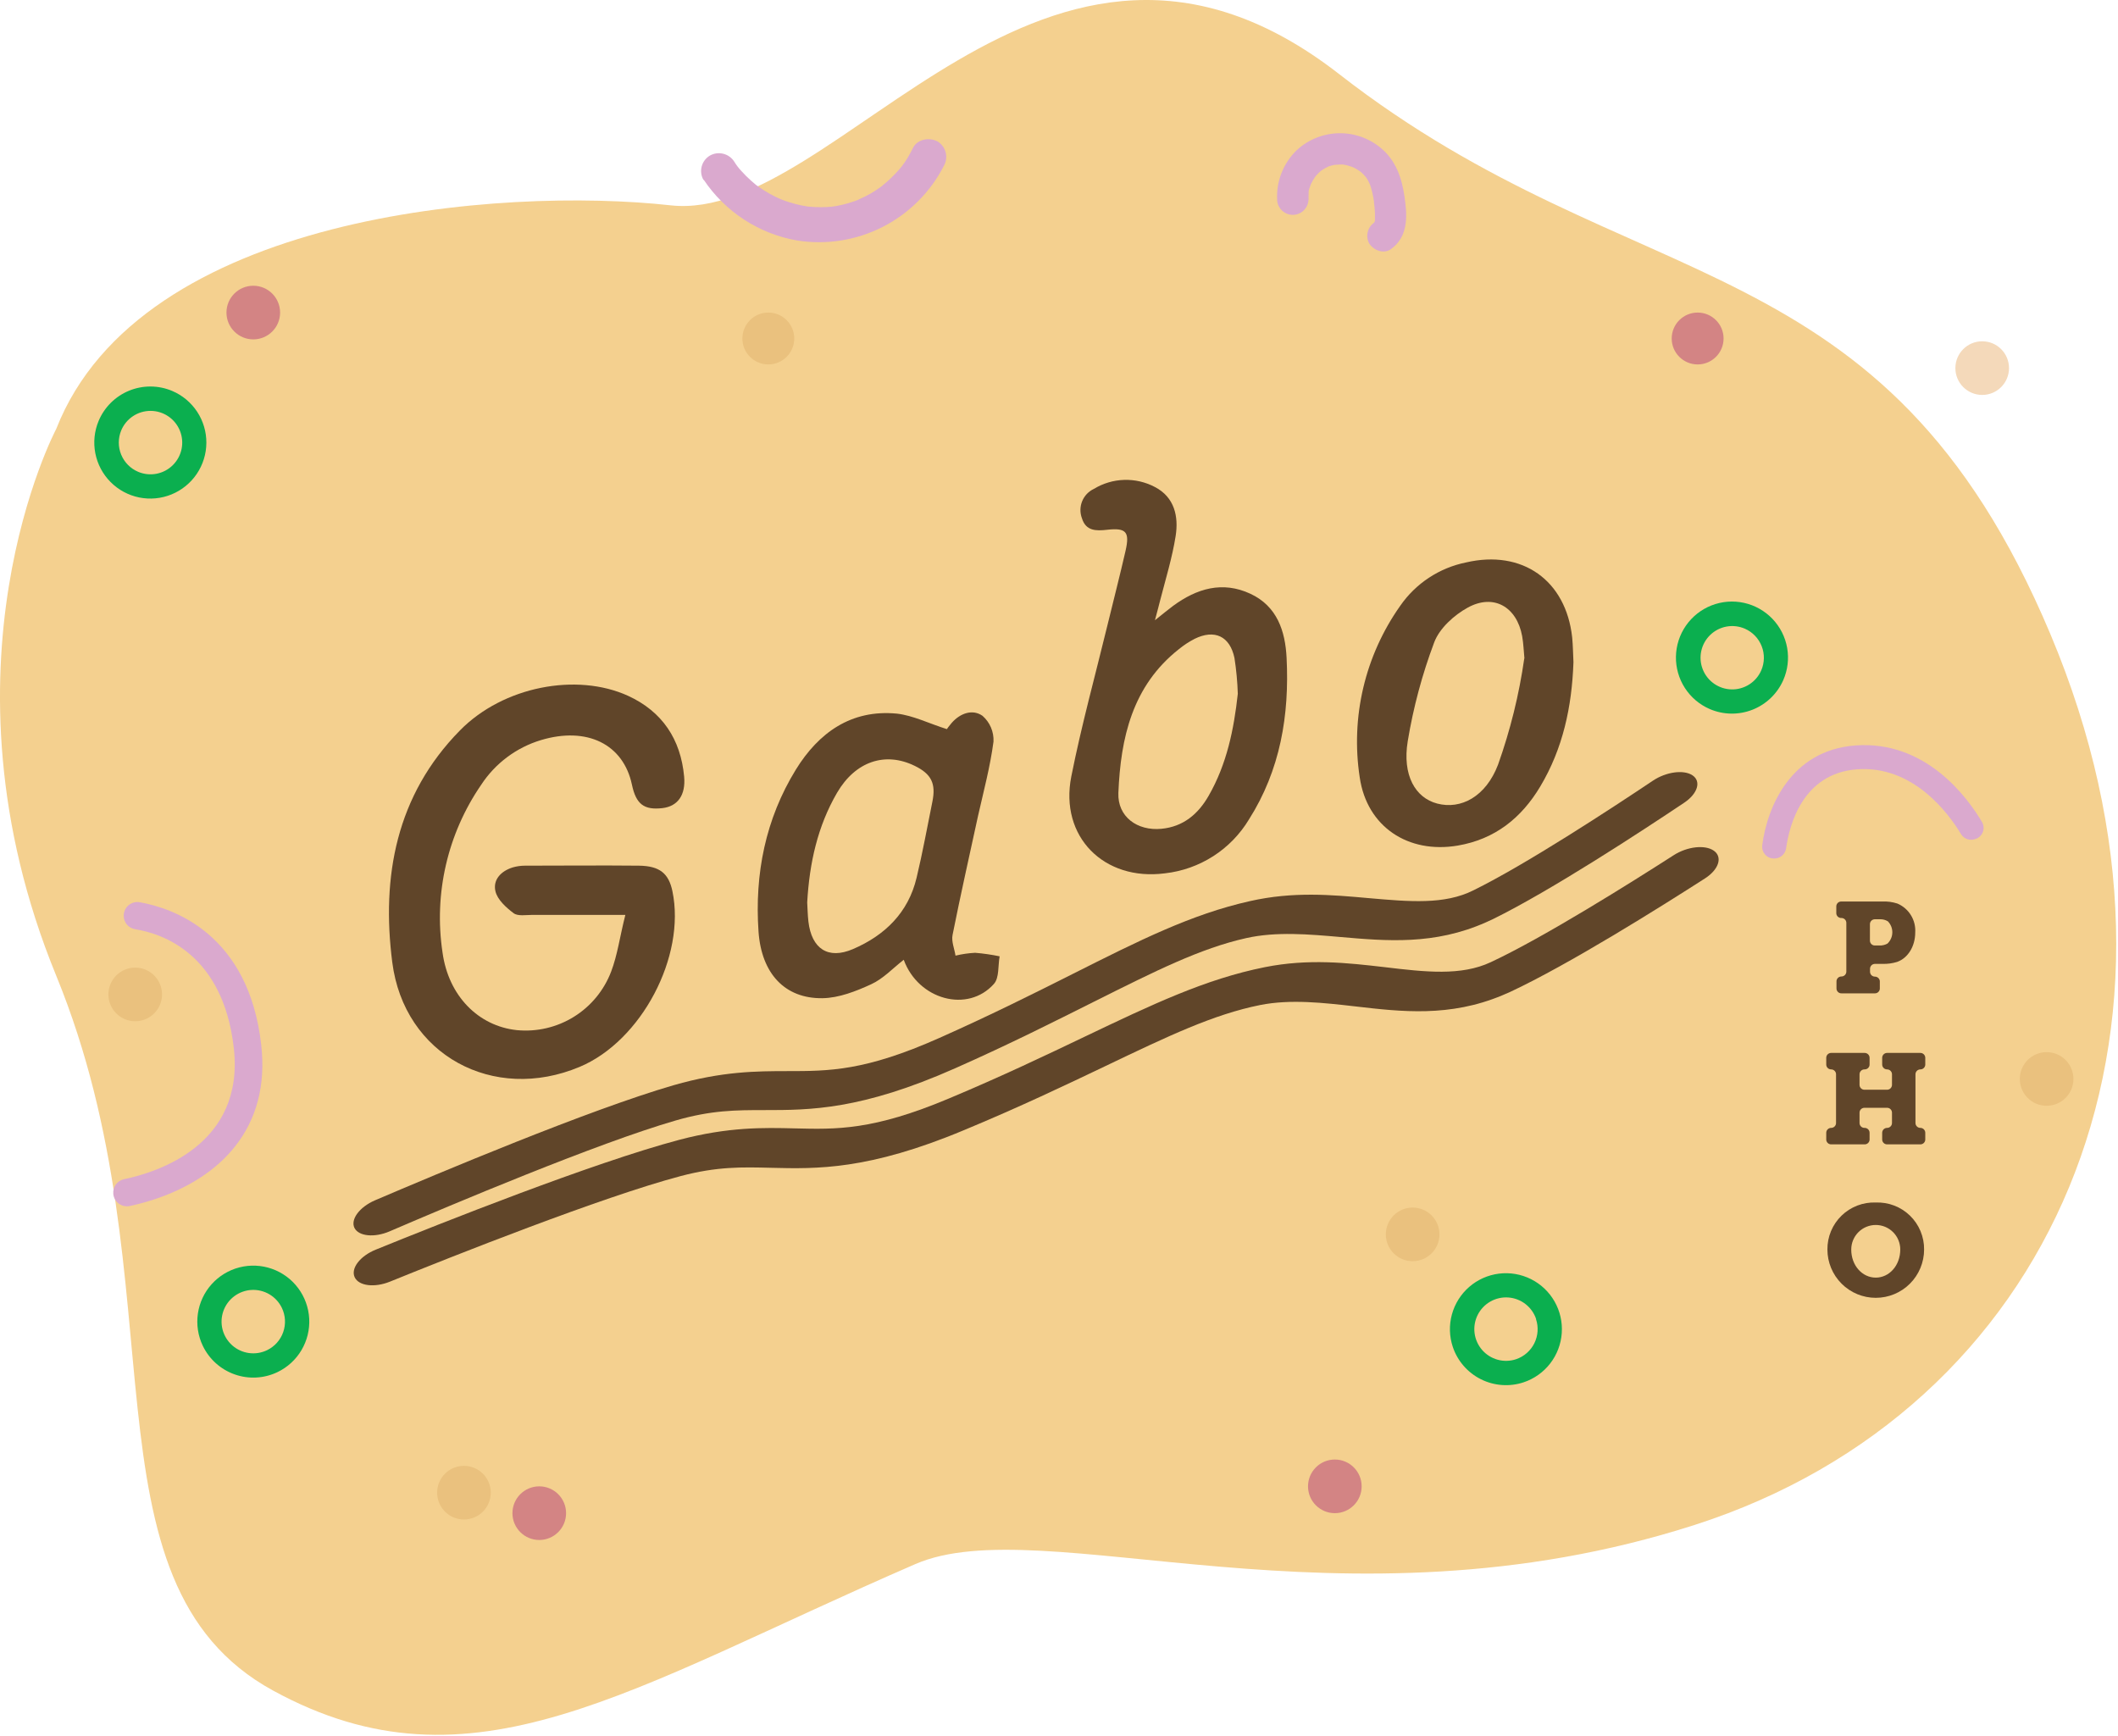 <svg width="432" height="354" viewBox="0 0 432 354" fill="none" xmlns="http://www.w3.org/2000/svg">
<g id="gabo">
<path id="soup" d="M11.471 87.479C11.471 87.479 -14.339 136.019 11.471 199.009C37.281 261.999 15.151 322.649 55.711 344.809C96.271 366.969 128.161 344.389 186.711 318.999C212.621 307.769 273.231 334.309 345.711 310.999C418.191 287.689 452.611 211.109 418.221 129.359C384.151 48.359 333.371 61.999 273.151 15.119C212.931 -31.761 171.151 45.699 136.781 41.879C102.411 38.059 28.671 43.599 11.471 87.479Z" fill="#F4D08F"/>
<g id="green-onion">
<path id="Vector" d="M41.361 274.479C40.387 272.442 40.038 270.162 40.36 267.927C40.681 265.691 41.658 263.602 43.167 261.922C44.675 260.242 46.649 259.046 48.837 258.487C51.024 257.928 53.329 258.031 55.459 258.781C57.589 259.532 59.448 260.897 60.802 262.704C62.156 264.511 62.944 266.679 63.067 268.934C63.189 271.188 62.64 273.429 61.489 275.372C60.338 277.315 58.637 278.873 56.601 279.849C53.868 281.157 50.727 281.326 47.87 280.319C45.012 279.312 42.671 277.212 41.361 274.479V274.479ZM57.491 266.749C56.936 265.595 56.051 264.631 54.948 263.98C53.845 263.329 52.573 263.02 51.294 263.092C50.015 263.165 48.786 263.615 47.764 264.386C46.741 265.158 45.97 266.215 45.549 267.425C45.128 268.635 45.076 269.943 45.398 271.182C45.721 272.422 46.405 273.538 47.362 274.389C48.32 275.24 49.509 275.787 50.778 275.961C52.047 276.136 53.339 275.93 54.491 275.369C56.029 274.621 57.208 273.294 57.77 271.678C58.332 270.063 58.232 268.291 57.491 266.749V266.749Z" fill="#0BAF4F"/>
<path id="Vector_2" d="M348.721 144.609C346.644 143.71 344.88 142.214 343.654 140.311C342.428 138.408 341.794 136.184 341.834 133.92C341.873 131.657 342.584 129.456 343.876 127.597C345.168 125.738 346.983 124.305 349.09 123.478C351.198 122.652 353.504 122.47 355.715 122.956C357.926 123.442 359.943 124.573 361.51 126.207C363.077 127.841 364.124 129.903 364.518 132.132C364.912 134.362 364.634 136.658 363.721 138.729C362.502 141.49 360.241 143.656 357.432 144.758C354.622 145.859 351.492 145.806 348.721 144.609V144.609ZM355.901 128.229C354.731 127.718 353.435 127.564 352.177 127.789C350.92 128.014 349.757 128.606 348.836 129.492C347.915 130.377 347.277 131.516 347.004 132.764C346.73 134.012 346.832 135.313 347.298 136.502C347.763 137.692 348.571 138.717 349.619 139.448C350.667 140.178 351.908 140.582 353.185 140.607C354.463 140.632 355.719 140.279 356.795 139.59C357.871 138.902 358.719 137.91 359.231 136.739C359.916 135.169 359.95 133.391 359.326 131.796C358.701 130.201 357.47 128.918 355.901 128.229Z" fill="#0BAF4F"/>
<path id="Vector_3" d="M296.321 274.709C295.607 272.567 295.544 270.261 296.14 268.082C296.736 265.904 297.965 263.951 299.671 262.471C301.377 260.991 303.483 260.05 305.724 259.767C307.965 259.484 310.239 259.872 312.259 260.881C314.28 261.891 315.955 263.477 317.074 265.438C318.193 267.4 318.706 269.649 318.546 271.902C318.387 274.155 317.563 276.31 316.18 278.095C314.796 279.88 312.913 281.214 310.771 281.929C307.897 282.883 304.763 282.659 302.054 281.305C299.346 279.952 297.284 277.58 296.321 274.709V274.709ZM313.321 269.039C312.917 267.825 312.162 266.758 311.151 265.972C310.14 265.187 308.919 264.72 307.642 264.629C306.366 264.538 305.091 264.827 303.979 265.461C302.867 266.095 301.968 267.044 301.395 268.189C300.823 269.334 300.603 270.622 300.763 271.892C300.923 273.162 301.457 274.356 302.295 275.323C303.134 276.289 304.241 276.986 305.476 277.323C306.71 277.661 308.017 277.625 309.231 277.219C310.852 276.67 312.19 275.501 312.951 273.968C313.712 272.435 313.834 270.663 313.291 269.039H313.321Z" fill="#0BAF4F"/>
<path id="Vector_4" d="M35.111 79.729C37.191 80.609 38.964 82.084 40.207 83.97C41.449 85.856 42.105 88.067 42.091 90.326C42.078 92.584 41.395 94.787 40.131 96.658C38.866 98.529 37.075 99.984 34.985 100.838C32.895 101.692 30.598 101.908 28.385 101.459C26.172 101.009 24.142 99.914 22.551 98.311C20.959 96.709 19.879 94.671 19.444 92.455C19.01 90.239 19.242 87.944 20.111 85.859C20.692 84.47 21.541 83.21 22.609 82.149C23.678 81.089 24.945 80.25 26.339 79.681C27.732 79.111 29.225 78.822 30.73 78.831C32.235 78.839 33.724 79.144 35.111 79.729V79.729ZM28.201 96.239C29.382 96.733 30.682 96.866 31.938 96.621C33.193 96.376 34.348 95.764 35.256 94.862C36.164 93.961 36.785 92.811 37.039 91.557C37.293 90.303 37.17 89.002 36.685 87.818C36.2 86.634 35.375 85.62 34.314 84.905C33.253 84.19 32.004 83.806 30.724 83.801C29.445 83.795 28.193 84.17 27.126 84.876C26.059 85.582 25.226 86.589 24.731 87.769C24.07 89.353 24.064 91.134 24.715 92.722C25.366 94.31 26.619 95.575 28.201 96.239V96.239Z" fill="#0BAF4F"/>
</g>
<g id="logo-2" opacity="0.9">
<path id="Vector_5" opacity="0.9" d="M375.591 199.159C375.727 199.159 375.861 199.132 375.986 199.079C376.111 199.025 376.223 198.947 376.317 198.849C376.41 198.751 376.483 198.635 376.53 198.507C376.577 198.38 376.598 198.245 376.591 198.109V188.279C376.598 188.144 376.577 188.008 376.53 187.881C376.483 187.754 376.41 187.638 376.317 187.54C376.223 187.441 376.111 187.363 375.986 187.31C375.861 187.257 375.727 187.229 375.591 187.229C375.451 187.237 375.312 187.214 375.181 187.164C375.05 187.114 374.932 187.037 374.833 186.938C374.734 186.839 374.657 186.72 374.607 186.589C374.556 186.459 374.534 186.319 374.541 186.179V184.869C374.541 184.734 374.568 184.599 374.622 184.475C374.675 184.35 374.753 184.237 374.852 184.144C374.95 184.05 375.066 183.978 375.193 183.931C375.32 183.883 375.456 183.863 375.591 183.869H383.881C384.945 183.818 386.009 183.96 387.021 184.289C388.16 184.778 389.12 185.608 389.768 186.665C390.416 187.721 390.721 188.952 390.641 190.189C390.641 192.949 389.201 195.389 386.941 196.189C385.993 196.481 385.003 196.616 384.011 196.589H382.421C382.156 196.589 381.902 196.695 381.714 196.882C381.527 197.07 381.421 197.324 381.421 197.589V198.139C381.414 198.275 381.435 198.41 381.483 198.537C381.53 198.665 381.602 198.781 381.696 198.879C381.789 198.977 381.902 199.055 382.027 199.109C382.151 199.162 382.286 199.189 382.421 199.189C382.557 199.189 382.691 199.217 382.816 199.27C382.941 199.323 383.053 199.401 383.147 199.5C383.24 199.598 383.313 199.714 383.36 199.841C383.407 199.968 383.428 200.104 383.421 200.239V201.549C383.428 201.685 383.407 201.82 383.36 201.947C383.313 202.075 383.24 202.191 383.147 202.289C383.053 202.387 382.941 202.465 382.816 202.519C382.691 202.572 382.557 202.599 382.421 202.599H375.631C375.491 202.606 375.352 202.584 375.221 202.534C375.09 202.484 374.972 202.407 374.873 202.308C374.774 202.209 374.697 202.09 374.647 201.959C374.596 201.829 374.574 201.689 374.581 201.549V200.239C374.57 200.101 374.588 199.961 374.634 199.83C374.68 199.698 374.753 199.578 374.848 199.476C374.943 199.375 375.058 199.294 375.186 199.239C375.314 199.185 375.452 199.157 375.591 199.159V199.159ZM383.321 192.839C383.9 192.865 384.475 192.73 384.981 192.449C385.287 192.158 385.532 191.809 385.702 191.422C385.872 191.035 385.963 190.618 385.97 190.196C385.978 189.774 385.901 189.354 385.745 188.961C385.589 188.569 385.357 188.211 385.061 187.909C384.563 187.604 383.984 187.458 383.401 187.489H382.401C382.266 187.489 382.131 187.517 382.007 187.57C381.882 187.623 381.769 187.701 381.676 187.8C381.582 187.898 381.51 188.014 381.462 188.141C381.415 188.268 381.394 188.404 381.401 188.539V191.789C381.394 191.925 381.415 192.06 381.462 192.187C381.51 192.315 381.582 192.431 381.676 192.529C381.769 192.627 381.882 192.705 382.007 192.759C382.131 192.812 382.266 192.839 382.401 192.839H383.321Z" fill="#3D2512"/>
<path id="Vector_6" opacity="0.9" d="M373.491 230.039C373.627 230.039 373.761 230.012 373.886 229.959C374.011 229.905 374.123 229.827 374.217 229.729C374.31 229.631 374.383 229.515 374.43 229.387C374.477 229.26 374.498 229.125 374.491 228.989V219.159C374.498 219.024 374.477 218.888 374.43 218.761C374.383 218.634 374.31 218.518 374.217 218.42C374.123 218.321 374.011 218.243 373.886 218.19C373.761 218.137 373.627 218.109 373.491 218.109C373.356 218.109 373.221 218.082 373.097 218.029C372.972 217.975 372.859 217.897 372.766 217.799C372.672 217.701 372.6 217.585 372.553 217.457C372.505 217.33 372.484 217.195 372.491 217.059V215.749C372.491 215.484 372.597 215.23 372.784 215.042C372.972 214.855 373.226 214.749 373.491 214.749H380.281C380.417 214.743 380.552 214.763 380.679 214.811C380.807 214.858 380.923 214.93 381.021 215.024C381.119 215.117 381.197 215.23 381.251 215.355C381.304 215.479 381.331 215.614 381.331 215.749V217.059C381.339 217.199 381.316 217.339 381.266 217.469C381.216 217.6 381.139 217.719 381.04 217.818C380.941 217.917 380.822 217.994 380.691 218.044C380.561 218.094 380.421 218.116 380.281 218.109V218.109C380.146 218.109 380.011 218.137 379.887 218.19C379.762 218.243 379.649 218.321 379.556 218.42C379.462 218.518 379.39 218.634 379.343 218.761C379.295 218.888 379.274 219.024 379.281 219.159V221.259C379.281 221.525 379.387 221.779 379.574 221.966C379.762 222.154 380.016 222.259 380.281 222.259H384.901C385.166 222.259 385.421 222.154 385.608 221.966C385.796 221.779 385.901 221.525 385.901 221.259V219.159C385.908 219.024 385.887 218.888 385.84 218.761C385.793 218.634 385.72 218.518 385.627 218.42C385.533 218.321 385.421 218.243 385.296 218.19C385.171 218.137 385.037 218.109 384.901 218.109C384.766 218.109 384.631 218.082 384.507 218.029C384.382 217.975 384.269 217.897 384.176 217.799C384.082 217.701 384.01 217.585 383.963 217.457C383.915 217.33 383.894 217.195 383.901 217.059V215.749C383.901 215.484 384.007 215.23 384.194 215.042C384.382 214.855 384.636 214.749 384.901 214.749H391.691C391.957 214.749 392.211 214.855 392.398 215.042C392.586 215.23 392.691 215.484 392.691 215.749V217.059C392.698 217.195 392.677 217.33 392.63 217.457C392.583 217.585 392.51 217.701 392.417 217.799C392.323 217.897 392.211 217.975 392.086 218.029C391.961 218.082 391.827 218.109 391.691 218.109C391.556 218.109 391.421 218.137 391.297 218.19C391.172 218.243 391.059 218.321 390.966 218.42C390.872 218.518 390.8 218.634 390.753 218.761C390.705 218.888 390.685 219.024 390.691 219.159V228.989C390.685 229.125 390.705 229.26 390.753 229.387C390.8 229.515 390.872 229.631 390.966 229.729C391.059 229.827 391.172 229.905 391.297 229.959C391.421 230.012 391.556 230.039 391.691 230.039C391.957 230.039 392.211 230.145 392.398 230.332C392.586 230.52 392.691 230.774 392.691 231.039V232.349C392.698 232.485 392.677 232.62 392.63 232.747C392.583 232.875 392.51 232.991 392.417 233.089C392.323 233.187 392.211 233.265 392.086 233.319C391.961 233.372 391.827 233.399 391.691 233.399H384.901C384.766 233.399 384.631 233.372 384.507 233.319C384.382 233.265 384.269 233.187 384.176 233.089C384.082 232.991 384.01 232.875 383.963 232.747C383.915 232.62 383.894 232.485 383.901 232.349V231.039C383.901 230.774 384.007 230.52 384.194 230.332C384.382 230.145 384.636 230.039 384.901 230.039C385.037 230.039 385.171 230.012 385.296 229.959C385.421 229.905 385.533 229.827 385.627 229.729C385.72 229.631 385.793 229.515 385.84 229.387C385.887 229.26 385.908 229.125 385.901 228.989V226.989C385.908 226.854 385.887 226.718 385.84 226.591C385.793 226.464 385.72 226.348 385.627 226.25C385.533 226.151 385.421 226.073 385.296 226.02C385.171 225.967 385.037 225.939 384.901 225.939H380.281C380.146 225.939 380.011 225.967 379.887 226.02C379.762 226.073 379.649 226.151 379.556 226.25C379.462 226.348 379.39 226.464 379.343 226.591C379.295 226.718 379.274 226.854 379.281 226.989V228.989C379.274 229.125 379.295 229.26 379.343 229.387C379.39 229.515 379.462 229.631 379.556 229.729C379.649 229.827 379.762 229.905 379.887 229.959C380.011 230.012 380.146 230.039 380.281 230.039C380.417 230.033 380.552 230.053 380.679 230.101C380.807 230.148 380.923 230.22 381.021 230.314C381.119 230.407 381.197 230.52 381.251 230.645C381.304 230.769 381.331 230.904 381.331 231.039V232.349C381.339 232.489 381.316 232.629 381.266 232.759C381.216 232.89 381.139 233.009 381.04 233.108C380.941 233.207 380.822 233.284 380.691 233.334C380.561 233.384 380.421 233.406 380.281 233.399H373.491C373.356 233.399 373.221 233.372 373.097 233.319C372.972 233.265 372.859 233.187 372.766 233.089C372.672 232.991 372.6 232.875 372.553 232.747C372.505 232.62 372.484 232.485 372.491 232.349V231.039C372.491 230.774 372.597 230.52 372.784 230.332C372.972 230.145 373.226 230.039 373.491 230.039Z" fill="#3D2512"/>
<path id="Vector_7" opacity="0.9" d="M382.591 245.259C383.876 245.211 385.156 245.423 386.356 245.883C387.556 246.344 388.65 247.043 389.572 247.939C390.494 248.835 391.224 249.908 391.719 251.094C392.214 252.28 392.463 253.554 392.451 254.839C392.451 257.454 391.412 259.962 389.563 261.811C387.714 263.661 385.206 264.699 382.591 264.699C379.976 264.699 377.468 263.661 375.619 261.811C373.77 259.962 372.731 257.454 372.731 254.839C372.72 253.554 372.969 252.28 373.464 251.094C373.959 249.908 374.689 248.835 375.611 247.939C376.533 247.043 377.626 246.344 378.826 245.883C380.026 245.423 381.307 245.211 382.591 245.259ZM382.591 260.579C385.341 260.579 387.591 258.109 387.591 254.839C387.591 253.513 387.065 252.241 386.127 251.304C385.189 250.366 383.917 249.839 382.591 249.839C381.265 249.839 379.993 250.366 379.056 251.304C378.118 252.241 377.591 253.513 377.591 254.839C377.581 258.109 379.841 260.579 382.591 260.579Z" fill="#3D2512"/>
</g>
<g id="red-onion">
<path id="Vector_8" d="M25.231 186.749C25.233 186.342 25.325 185.94 25.499 185.571C25.673 185.203 25.926 184.877 26.239 184.617C26.553 184.357 26.92 184.168 27.314 184.065C27.708 183.962 28.12 183.946 28.521 184.019C35.361 185.239 50.741 190.509 53.281 213.109C54.201 221.269 52.381 228.269 47.871 233.909C41.491 241.909 31.481 244.909 26.481 245.969C26.1 246.051 25.706 246.053 25.324 245.974C24.942 245.895 24.58 245.736 24.263 245.51C23.946 245.283 23.68 244.992 23.481 244.656C23.283 244.32 23.157 243.947 23.111 243.559V243.499C23.042 242.816 23.229 242.131 23.635 241.577C24.042 241.023 24.639 240.639 25.311 240.499C32.071 239.099 49.911 233.499 47.691 213.769C45.511 194.429 32.941 190.379 27.601 189.529C26.942 189.431 26.34 189.099 25.905 188.595C25.47 188.09 25.231 187.446 25.231 186.779V186.749Z" fill="#DAA9CE"/>
<path id="Vector_9" d="M403.131 171.049H403.071C402.536 171.303 401.926 171.35 401.358 171.182C400.789 171.014 400.303 170.643 399.991 170.139C397.451 165.909 390.231 156.059 378.761 156.909C367.661 157.739 364.961 168.329 364.311 172.989C364.233 173.58 363.94 174.122 363.488 174.511C363.036 174.9 362.457 175.109 361.861 175.099H361.771C361.437 175.093 361.108 175.017 360.805 174.876C360.502 174.736 360.231 174.533 360.011 174.282C359.791 174.03 359.625 173.736 359.526 173.417C359.426 173.098 359.394 172.761 359.431 172.429C360.431 164.639 365.241 153.019 378.431 152.039C392.721 150.979 401.211 162.519 404.241 167.619C404.417 167.912 404.529 168.239 404.568 168.579C404.607 168.918 404.572 169.262 404.467 169.587C404.362 169.912 404.188 170.211 403.958 170.463C403.727 170.715 403.445 170.915 403.131 171.049V171.049Z" fill="#DAA9CE"/>
<path id="Vector_10" d="M143.531 36.659C145.706 39.906 148.516 42.678 151.792 44.807C155.068 46.937 158.742 48.38 162.591 49.049C168.552 49.99 174.658 49.022 180.036 46.282C185.413 43.543 189.787 39.174 192.531 33.799C192.997 32.966 193.121 31.985 192.879 31.062C192.636 30.139 192.046 29.346 191.231 28.849C189.591 27.979 187.171 28.329 186.231 30.139C185.901 30.819 185.541 31.469 185.151 32.139C184.941 32.489 184.731 32.819 184.501 33.139L184.201 33.559L183.971 33.879L183.381 34.589C183.151 34.849 182.921 35.109 182.681 35.359C182.091 35.989 181.471 36.579 180.821 37.149C180.551 37.369 180.291 37.599 180.021 37.809H180.071L179.511 38.219C178.867 38.684 178.2 39.114 177.511 39.509C176.862 39.876 176.194 40.21 175.511 40.509L175.041 40.719C175.101 40.719 175.491 40.539 175.101 40.719C174.711 40.899 174.241 41.049 173.811 41.189C173.101 41.429 172.381 41.629 171.651 41.799C171.261 41.889 170.861 41.969 170.471 42.039C170.261 42.039 169.251 42.209 169.891 42.139C168.251 42.294 166.601 42.294 164.961 42.139C164.281 42.079 165.201 42.199 164.521 42.079L163.301 41.859C162.491 41.679 161.691 41.469 160.901 41.219L159.901 40.879C159.751 40.829 158.771 40.429 159.281 40.649C158.52 40.321 157.775 39.954 157.051 39.549C156.277 39.12 155.526 38.649 154.801 38.139L154.361 37.829C153.451 37.179 154.611 38.039 154.111 37.639C153.791 37.379 153.481 37.109 153.171 36.829C152.468 36.2 151.8 35.533 151.171 34.829C150.656 34.276 150.197 33.673 149.801 33.029C149.298 32.207 148.496 31.612 147.564 31.37C146.631 31.127 145.641 31.256 144.801 31.729C143.967 32.221 143.362 33.024 143.118 33.961C142.875 34.898 143.012 35.893 143.501 36.729L143.531 36.659Z" fill="#DAA9CE"/>
<path id="Vector_11" d="M266.911 40.869C266.891 40.49 266.891 40.109 266.911 39.729C266.911 39.549 266.911 39.359 266.911 39.169C266.851 39.549 266.911 39.559 266.911 39.169C266.911 38.779 267.081 38.439 267.191 38.079C267.251 37.899 267.311 37.719 267.381 37.549C267.241 37.869 267.241 37.869 267.381 37.549C267.667 36.959 268.001 36.394 268.381 35.859C267.961 36.399 268.711 35.519 268.801 35.429C269.064 35.158 269.345 34.904 269.641 34.669C269.101 35.089 270.041 34.429 270.151 34.369C270.261 34.309 271.311 33.819 270.661 34.069C271.267 33.832 271.898 33.664 272.541 33.569C271.751 33.689 272.911 33.569 273.061 33.569C273.431 33.549 273.801 33.549 274.171 33.569C273.381 33.489 274.531 33.669 274.681 33.699C275.001 33.779 275.301 33.879 275.611 33.979L276.001 34.129C275.661 33.989 275.661 33.989 276.001 34.129C276.341 34.269 276.651 34.479 277.001 34.679L277.461 34.989C277.191 34.759 277.191 34.769 277.461 34.989C277.731 35.209 278.011 35.479 278.261 35.749L278.621 36.169C278.411 35.879 278.401 35.889 278.621 36.169C278.841 36.449 278.941 36.669 279.081 36.929C279.221 37.189 279.291 37.339 279.391 37.539C279.291 37.299 279.311 37.359 279.451 37.719C279.591 38.149 279.731 38.579 279.841 39.019C279.951 39.459 280.051 39.909 280.131 40.359C280.131 40.589 280.211 40.809 280.241 41.039C280.241 40.759 280.241 40.819 280.241 41.219C280.321 41.939 280.411 42.659 280.441 43.379C280.441 43.739 280.441 44.099 280.441 44.469C280.441 44.649 280.441 44.829 280.441 45.009C280.501 44.599 280.491 44.569 280.441 44.939C280.441 45.109 280.351 45.269 280.301 45.429C280.471 45.059 280.481 45.039 280.301 45.359C280.121 45.679 280.131 45.639 280.371 45.309C280.111 45.549 280.131 45.539 280.431 45.309C279.713 45.752 279.193 46.454 278.981 47.27C278.769 48.086 278.88 48.953 279.291 49.689C280.161 51.039 282.201 51.859 283.661 50.839C286.791 48.629 287.081 45.099 286.661 41.579C286.241 37.759 285.381 33.989 282.661 31.129C280.298 28.688 277.074 27.269 273.678 27.176C270.282 27.082 266.985 28.322 264.491 30.629C263.134 31.939 262.075 33.524 261.385 35.279C260.695 37.034 260.39 38.916 260.491 40.799C260.537 41.616 260.893 42.384 261.488 42.946C262.082 43.507 262.868 43.821 263.686 43.821C264.504 43.821 265.291 43.507 265.885 42.946C266.479 42.384 266.836 41.616 266.881 40.799L266.911 40.869Z" fill="#DAA9CE"/>
</g>
<g id="tan-dot">
<path id="Vector_12" d="M94.631 309.909C97.652 309.909 100.101 307.46 100.101 304.439C100.101 301.418 97.652 298.969 94.631 298.969C91.61 298.969 89.161 301.418 89.161 304.439C89.161 307.46 91.61 309.909 94.631 309.909Z" fill="#EAC17E"/>
<path id="Vector_13" d="M288.131 257.229C291.152 257.229 293.601 254.78 293.601 251.759C293.601 248.738 291.152 246.289 288.131 246.289C285.11 246.289 282.661 248.738 282.661 251.759C282.661 254.78 285.11 257.229 288.131 257.229Z" fill="#EAC17E"/>
<path id="Vector_14" d="M27.581 208.289C30.602 208.289 33.051 205.84 33.051 202.819C33.051 199.798 30.602 197.349 27.581 197.349C24.56 197.349 22.111 199.798 22.111 202.819C22.111 205.84 24.56 208.289 27.581 208.289Z" fill="#EAC17E"/>
<path id="Vector_15" d="M156.711 74.329C159.633 74.329 162.001 71.961 162.001 69.039C162.001 66.118 159.633 63.749 156.711 63.749C153.79 63.749 151.421 66.118 151.421 69.039C151.421 71.961 153.79 74.329 156.711 74.329Z" fill="#EAC17E"/>
<path id="Vector_16" d="M417.441 225.529C420.462 225.529 422.911 223.08 422.911 220.059C422.911 217.038 420.462 214.589 417.441 214.589C414.42 214.589 411.971 217.038 411.971 220.059C411.971 223.08 414.42 225.529 417.441 225.529Z" fill="#EAC17E"/>
<path id="Vector_17" d="M404.301 80.549C407.322 80.549 409.771 78.1 409.771 75.079C409.771 72.058 407.322 69.609 404.301 69.609C401.28 69.609 398.831 72.058 398.831 75.079C398.831 78.1 401.28 80.549 404.301 80.549Z" fill="#F4D9BA"/>
</g>
<g id="red-dots">
<path id="Vector_18" d="M109.991 314.089C113.012 314.089 115.461 311.64 115.461 308.619C115.461 305.598 113.012 303.149 109.991 303.149C106.97 303.149 104.521 305.598 104.521 308.619C104.521 311.64 106.97 314.089 109.991 314.089Z" fill="#D38484"/>
<path id="Vector_19" d="M51.661 69.219C54.682 69.219 57.131 66.77 57.131 63.749C57.131 60.728 54.682 58.279 51.661 58.279C48.64 58.279 46.191 60.728 46.191 63.749C46.191 66.77 48.64 69.219 51.661 69.219Z" fill="#D38484"/>
<path id="Vector_20" d="M272.261 308.619C275.282 308.619 277.731 306.17 277.731 303.149C277.731 300.128 275.282 297.679 272.261 297.679C269.24 297.679 266.791 300.128 266.791 303.149C266.791 306.17 269.24 308.619 272.261 308.619Z" fill="#D38484"/>
<path id="Vector_21" d="M346.261 74.329C349.183 74.329 351.551 71.961 351.551 69.039C351.551 66.118 349.183 63.749 346.261 63.749C343.34 63.749 340.971 66.118 340.971 69.039C340.971 71.961 343.34 74.329 346.261 74.329Z" fill="#D38484"/>
</g>
<g id="logo" opacity="0.9">
<path id="Vector_22" opacity="0.9" d="M235.571 126.499C237.331 125.109 238.271 124.309 239.261 123.579C244.101 120.019 249.361 118.449 255.051 121.109C260.481 123.639 262.151 128.699 262.421 134.169C263.011 145.849 261.141 157.059 254.751 167.119C252.931 170.146 250.438 172.712 247.465 174.62C244.493 176.527 241.121 177.725 237.611 178.119C225.171 179.749 216.071 170.649 218.511 158.359C220.581 147.939 223.421 137.659 225.921 127.359C227.141 122.359 228.421 117.359 229.571 112.359C230.461 108.469 229.701 107.619 225.831 108.049C223.601 108.299 221.491 108.339 220.681 105.709C220.256 104.586 220.271 103.343 220.723 102.23C221.176 101.117 222.033 100.217 223.121 99.709C224.985 98.575 227.111 97.944 229.291 97.878C231.472 97.811 233.632 98.311 235.561 99.329C239.561 101.409 240.421 105.329 239.791 109.329C239.101 113.699 237.791 117.959 236.681 122.259C236.421 123.349 236.111 124.419 235.571 126.499ZM252.471 141.499C252.392 139.058 252.165 136.623 251.791 134.209C250.861 129.739 247.711 128.289 243.651 130.299C242.51 130.888 241.434 131.595 240.441 132.409C230.941 139.909 228.571 150.519 228.111 161.729C227.921 166.559 231.941 169.509 236.881 169.039C241.341 168.619 244.391 166.039 246.531 162.289C250.221 155.859 251.671 148.799 252.471 141.489V141.499Z" fill="#3D2512"/>
<path id="Vector_23" opacity="0.9" d="M193.131 148.709C193.131 148.659 193.631 148.009 194.131 147.419C195.891 145.419 198.401 144.589 200.401 145.999C201.145 146.65 201.733 147.459 202.121 148.368C202.509 149.277 202.687 150.262 202.641 151.249C201.971 156.329 200.641 161.319 199.501 166.339C197.741 174.449 195.911 182.549 194.291 190.679C194.021 191.999 194.671 193.499 194.891 194.909C196.204 194.594 197.543 194.4 198.891 194.329C200.571 194.465 202.241 194.706 203.891 195.049C203.541 196.959 203.831 199.429 202.731 200.669C197.391 206.669 187.311 203.919 184.331 195.749C182.121 197.469 180.141 199.629 177.681 200.749C174.581 202.179 171.101 203.539 167.761 203.589C160.111 203.699 155.301 198.589 154.711 189.959C153.911 178.269 156.111 167.069 162.331 156.959C166.981 149.429 173.631 144.649 182.941 145.549C186.261 145.929 189.471 147.559 193.131 148.709ZM164.641 184.059C164.711 185.189 164.731 186.599 164.891 187.989C165.551 193.499 168.891 195.749 173.961 193.579C180.471 190.789 185.281 186.129 186.961 178.989C188.191 173.869 189.121 168.689 190.171 163.529C190.931 159.789 189.971 157.859 186.551 156.189C180.551 153.269 174.491 155.269 170.741 161.669C166.781 168.469 165.101 175.969 164.641 184.059V184.059Z" fill="#3D2512"/>
<path id="Vector_24" opacity="0.9" d="M320.931 135.059C320.611 144.189 318.771 152.689 314.161 160.409C310.321 166.839 304.911 171.169 297.341 172.459C287.221 174.179 278.811 168.629 277.341 158.569C275.452 146.274 278.41 133.726 285.591 123.569C288.758 118.986 293.58 115.809 299.041 114.709C310.471 112.059 319.401 118.329 320.671 130.009C320.841 131.779 320.851 133.539 320.931 135.059ZM310.931 134.289C310.641 134.199 311.211 134.389 310.931 134.289C310.781 132.779 310.741 131.289 310.471 129.759C309.381 123.759 304.651 121.019 299.361 123.929C296.571 125.459 293.601 128.159 292.531 131.009C290.075 137.536 288.266 144.289 287.131 151.169C285.991 158.109 288.681 162.719 293.131 163.889C297.991 165.169 303.071 162.469 305.551 155.959C308.053 148.932 309.845 141.673 310.901 134.289H310.931Z" fill="#3D2512"/>
<path id="Vector_25" opacity="0.9" d="M127.551 186.599C120.431 186.599 114.471 186.599 108.551 186.599C107.271 186.599 105.641 186.899 104.771 186.259C103.241 185.109 101.481 183.519 101.061 181.809C100.481 179.439 102.201 177.629 104.631 176.899C105.422 176.676 106.24 176.561 107.061 176.559C114.811 176.559 122.571 176.479 130.331 176.559C134.581 176.619 136.391 178.149 137.151 181.769C139.921 195.079 130.821 212.309 118.241 217.589C100.641 224.979 82.431 215.189 80.011 196.269C77.761 178.739 80.831 162.179 93.811 148.979C102.641 139.979 117.621 137.149 128.091 141.909C135.091 145.119 138.841 150.779 139.541 158.399C139.891 162.179 138.221 164.449 135.131 164.819C131.351 165.259 129.731 164.019 128.891 160.029C127.141 151.769 119.721 148.129 110.331 150.949C105.321 152.46 101.005 155.689 98.141 160.069C91.274 170.058 88.457 182.283 90.261 194.269C91.481 203.189 97.631 209.269 105.391 210.099C109.466 210.499 113.559 209.548 117.039 207.392C120.519 205.236 123.194 201.995 124.651 198.169C125.951 194.769 126.421 191.039 127.551 186.599Z" fill="#3D2512"/>
<path id="Vector_26" opacity="0.9" d="M306.421 202.999C295.711 207.489 285.891 206.359 276.421 205.259C269.951 204.519 263.251 203.749 257.041 204.979C247.531 206.879 238.241 211.319 225.391 217.469C217.261 221.349 208.051 225.749 196.691 230.469C177.101 238.679 166.561 238.409 157.261 238.179C151.361 238.029 146.261 237.899 138.831 239.869C122.701 244.139 92.181 256.269 79.561 261.389C76.391 262.679 73.191 262.279 72.351 260.519C71.491 258.719 73.411 256.179 76.651 254.869C89.651 249.579 121.041 237.109 138.531 232.479C148.641 229.809 155.771 229.989 162.071 230.139C170.641 230.359 178.071 230.549 193.531 224.049C204.401 219.489 213.361 215.209 221.261 211.429C235.011 204.869 245.871 199.679 257.981 197.259C266.921 195.479 274.811 196.379 282.451 197.259C290.761 198.259 298.021 199.069 304.031 196.259C314.881 191.199 332.791 179.939 341.401 174.409C344.151 172.649 347.761 172.249 349.551 173.499C351.391 174.779 350.601 177.329 347.771 179.149C338.771 184.929 320.021 196.709 307.971 202.329C307.421 202.569 306.911 202.789 306.421 202.999Z" fill="#3D2512"/>
<path id="Vector_27" opacity="0.9" d="M303.091 188.109C292.571 192.789 282.821 191.929 273.391 191.109C266.971 190.549 260.321 189.959 254.191 191.329C244.811 193.429 235.691 198.019 223.081 204.329C215.081 208.329 206.081 212.889 194.891 217.849C175.641 226.399 165.201 226.409 155.991 226.409C150.151 226.409 145.111 226.409 137.781 228.539C121.881 233.129 91.881 245.799 79.471 251.139C76.351 252.479 73.181 252.139 72.311 250.469C71.431 248.729 73.311 246.189 76.471 244.819C89.271 239.349 120.111 226.349 137.351 221.349C147.351 218.469 154.351 218.469 160.611 218.459C169.101 218.459 176.421 218.459 191.611 211.689C202.291 206.939 211.081 202.519 218.841 198.619C232.341 191.829 243.001 186.459 254.941 183.789C263.761 181.789 271.591 182.499 279.171 183.179C287.421 183.899 294.621 184.559 300.521 181.589C311.171 176.359 328.711 164.869 337.131 159.229C339.821 157.419 343.401 156.939 345.191 158.119C347.041 159.339 346.291 161.849 343.531 163.709C334.721 169.609 316.361 181.629 304.531 187.449C304.081 187.659 303.581 187.899 303.091 188.109Z" fill="#3D2512"/>
</g>
</g>
</svg>
